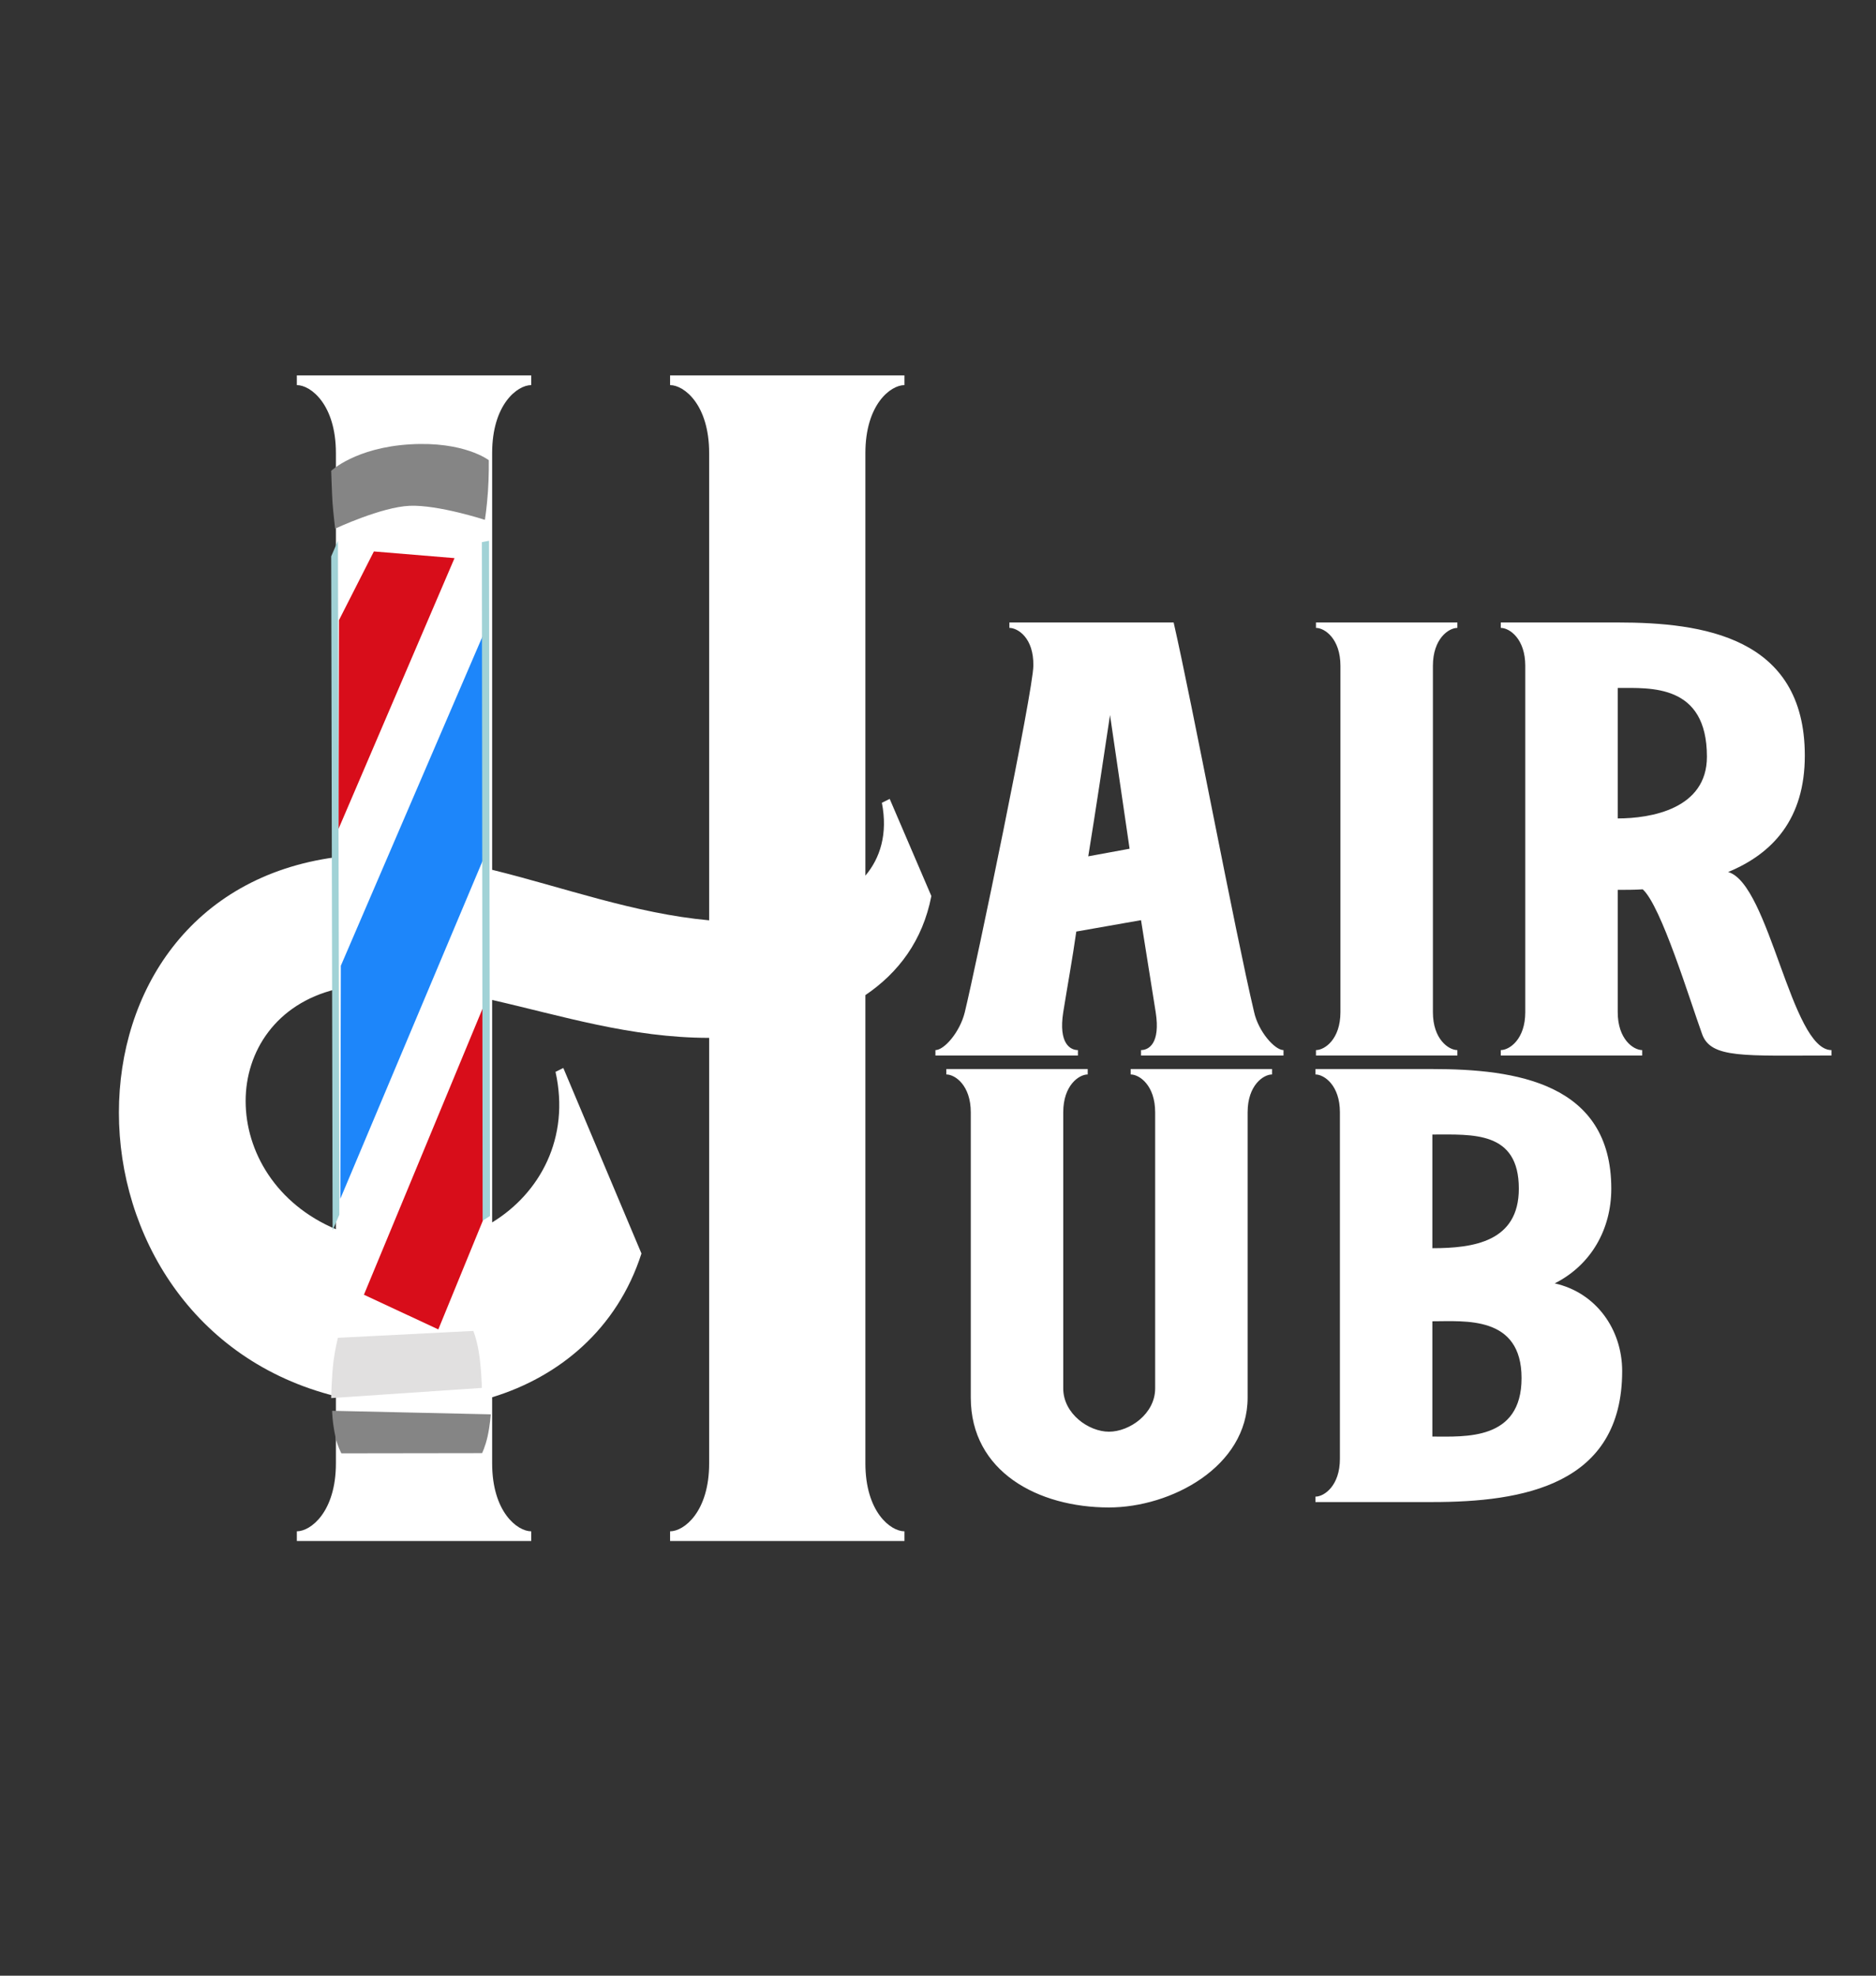 <svg width="95" height="100" viewBox="0 0 95 100" fill="none" xmlns="http://www.w3.org/2000/svg">
<rect x="0" y="0" width="95" height="100" fill="#333333" stroke="none"/>
<path d="M17.01 43.387C9.625 44.37 6.021 50.221 6.021 56.318C6.021 62.463 9.713 68.855 17.01 70.674V74.067C17.01 76.525 15.735 77.508 15.032 77.508V78H26.9V77.508C26.197 77.508 24.922 76.525 24.922 74.067V70.723C28.307 69.691 31.252 67.282 32.483 63.447L28.526 54.056L28.131 54.252C28.878 57.596 27.34 60.398 24.922 61.873V50.614C28.395 51.401 31.955 52.532 35.911 52.532V74.067C35.911 76.525 34.636 77.508 33.933 77.508V78H45.801V77.508C45.098 77.508 43.823 76.525 43.823 74.067V50.368C45.493 49.237 46.724 47.615 47.164 45.353L45.054 40.437L44.658 40.633C44.966 42.207 44.571 43.436 43.823 44.321V22.933C43.823 20.475 45.098 19.492 45.801 19.492V19H33.933V19.492C34.636 19.492 35.911 20.475 35.911 22.933V46.583C32.131 46.238 28.526 44.911 24.922 44.026V22.933C24.922 20.475 26.197 19.492 26.9 19.492V19H15.032V19.492C15.735 19.492 17.01 20.475 17.01 22.933V43.387ZM17.01 62.218C13.977 60.939 12.439 58.284 12.439 55.727C12.439 53.22 13.977 50.811 17.01 50.073V62.218Z" fill="white"/>
<path d="M63.179 70.74V56.301C63.179 54.931 63.977 54.384 64.418 54.384V54.11H57.257V54.384C57.698 54.384 58.497 54.931 58.497 56.301V70.274C58.497 71.562 57.202 72.466 56.156 72.466C55.137 72.466 53.842 71.562 53.842 70.274V56.301C53.842 54.931 54.641 54.384 55.081 54.384V54.11H47.921V54.384C48.362 54.384 49.16 54.931 49.16 56.301V70.74C49.16 74.493 52.575 76.301 56.156 76.301C59.295 76.301 63.179 74.247 63.179 70.74ZM66.613 54.384C67.054 54.384 67.853 54.931 67.853 56.301V73.836C67.853 75.206 67.054 75.753 66.613 75.753V76.027H72.534C77.106 76.027 82.146 75.178 82.146 69.397C82.146 67.288 80.824 65.425 78.731 64.959C80.576 64.027 81.595 62.219 81.595 60.164C81.595 54.794 76.72 54.11 72.534 54.11H66.613V54.384ZM72.534 66.877C74.187 66.877 77.051 66.575 77.051 69.753C77.051 72.931 74.187 72.712 72.534 72.712V66.877ZM72.534 63.178V57.425C74.572 57.425 76.913 57.233 76.913 60.164C76.913 62.849 74.627 63.178 72.534 63.178Z" fill="white"/>
<path d="M47.37 53.425H54.586V53.151C54.2 53.151 53.594 52.822 53.842 51.233C54.062 49.863 54.31 48.52 54.503 47.151L57.781 46.575C58.028 48.11 58.276 49.671 58.524 51.233C58.772 52.822 58.166 53.151 57.781 53.151V53.425H64.996V53.151C64.556 53.151 63.729 52.219 63.509 51.233C62.518 47.041 60.397 35.726 59.433 31.507H51.116V31.781C51.529 31.781 52.355 32.274 52.328 33.699C52.328 34.931 49.436 48.849 48.857 51.233C48.609 52.247 47.811 53.151 47.37 53.151V53.425ZM56.211 36.192C56.541 38.466 56.872 40.712 57.202 42.959L55.109 43.343C55.495 40.959 55.853 38.575 56.211 36.192ZM67.879 51.233C67.879 52.603 67.081 53.151 66.64 53.151V53.425H73.801V53.151C73.36 53.151 72.562 52.603 72.562 51.233V33.699C72.562 32.329 73.36 31.781 73.801 31.781V31.507H66.64V31.781C67.081 31.781 67.879 32.329 67.879 33.699V51.233ZM83.16 53.425V53.151C82.719 53.151 81.921 52.603 81.921 51.233V45.041C82.334 45.041 82.775 45.041 83.188 45.014C84.124 45.863 85.556 50.575 86.19 52.329C86.63 53.589 88.31 53.425 92.744 53.425V53.151C90.706 53.151 89.605 44.74 87.512 44.137C89.77 43.206 91.395 41.452 91.395 38.247C91.395 32.219 86.19 31.507 81.921 31.507H75.999V31.781C76.44 31.781 77.239 32.329 77.239 33.699V51.233C77.239 52.603 76.44 53.151 75.999 53.151V53.425H83.16ZM81.921 34.822C83.573 34.822 86.438 34.603 86.438 38.301C86.438 40.959 83.573 41.425 81.921 41.425V34.822Z" fill="white"/>
<mask id="mask0_233_478" style="mask-type:luminance" maskUnits="userSpaceOnUse" x="9" y="9" width="24" height="76">
<path d="M32.032 9H9.729V84.931H32.032V9Z" fill="white"/>
</mask>
<g mask="url(#mask0_233_478)">
<path d="M17.26 28.41L17.399 65.693L24.677 65.533L24.538 27.051L17.26 28.41Z" fill="white"/>
<path d="M17.166 31.388L18.933 27.912L23.017 28.25L17.143 41.953L17.166 31.388Z" fill="#D80D1A"/>
<path d="M17.26 48.882L24.63 31.755L24.583 43.228L17.235 60.675L17.26 48.882Z" fill="#1D86FA"/>
<path d="M18.429 65.533L24.608 50.638L24.514 61.63L22.196 67.289L18.429 65.533Z" fill="#D80D1A"/>
<path d="M16.772 28.159L16.843 62.275L17.183 61.486L17.113 27.37L16.772 28.159Z" fill="#A1D2D6"/>
<path d="M24.402 27.441L24.44 61.785L24.813 61.548L24.764 27.371L24.402 27.441Z" fill="#A1D2D6"/>
<path d="M16.82 71.408L24.853 71.588C24.853 71.588 24.814 72.155 24.692 72.704C24.573 73.234 24.412 73.551 24.412 73.551L17.286 73.561C17.286 73.561 17.081 73.166 16.998 72.781C16.814 71.932 16.82 71.408 16.82 71.408Z" fill="#858585"/>
<path d="M16.772 70.765L24.402 70.249C24.402 70.249 24.377 69.196 24.241 68.404C24.128 67.736 23.968 67.365 23.968 67.365L17.112 67.714C17.112 67.714 16.974 68.252 16.892 68.869C16.794 69.617 16.772 70.765 16.772 70.765Z" fill="#E1E0E0"/>
<path d="M16.772 23.83C16.772 23.83 18.005 22.659 20.754 22.491C23.503 22.324 24.753 23.293 24.753 23.293C24.753 23.293 24.765 24.102 24.71 24.876C24.65 25.74 24.555 26.312 24.555 26.312C24.555 26.312 22.191 25.545 20.754 25.601C19.317 25.657 16.972 26.758 16.972 26.758C16.972 26.758 16.873 25.928 16.838 25.433C16.805 24.918 16.772 23.83 16.772 23.83Z" fill="#858585"/>
</g>
</svg>
